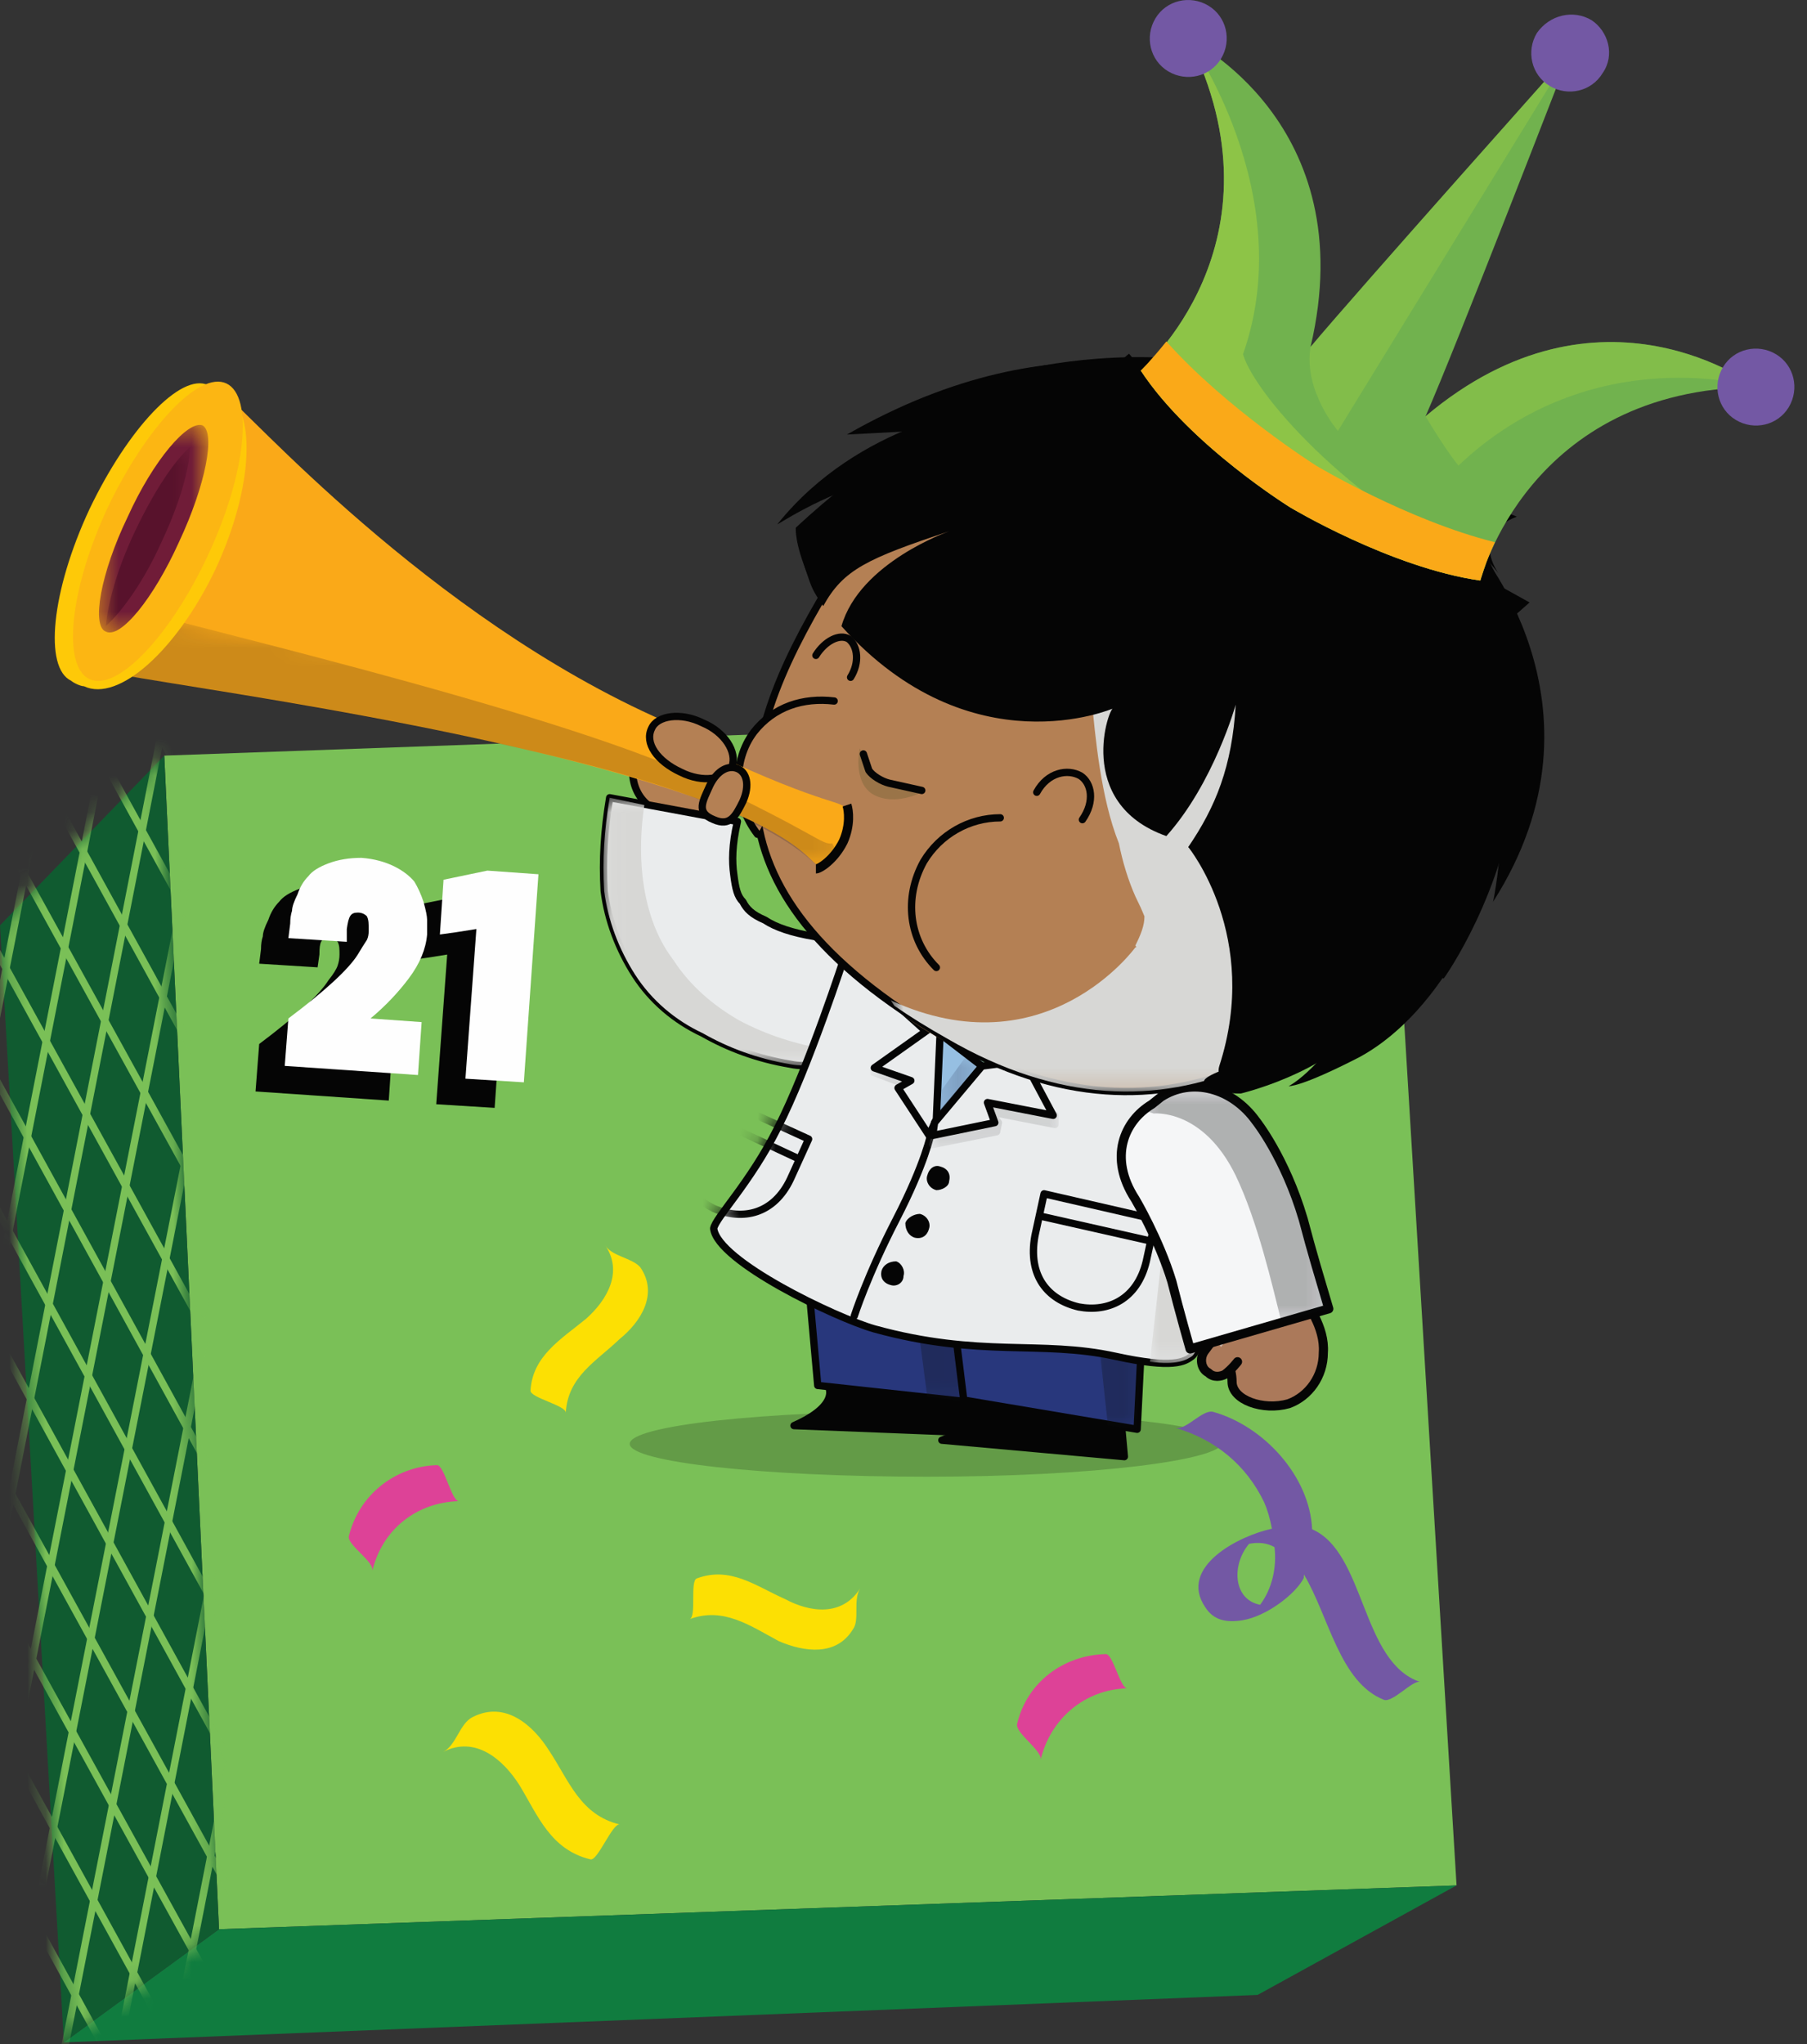 <svg width="99" height="112" viewBox="0 0 99 112" fill="none" xmlns="http://www.w3.org/2000/svg">
<rect x="0" y="0" width="99" height="112" fill="#333333" stroke="none"/>
<path d="M9 41.4L75.9 39L79.8 103.3L12 105.7L9 41.4Z" fill="#7AC057"/>
<path d="M79.8 103.3L12 105.7L3.5 111.9L68.9 109.3L79.8 103.3Z" fill="#107C3F"/>
<path d="M9 41.4L0 50.7L3.5 111.9L12 105.7L9 41.4Z" fill="#105B30"/>
<mask id="mask0_150_7767" style="mask-type:luminance" maskUnits="userSpaceOnUse" x="0" y="41" width="12" height="71">
<path d="M8.73 41.38L0.04 50.7L3.49 111.87L12 105.63L8.73 41.38Z" fill="white"/>
</mask>
<g mask="url(#mask0_150_7767)">
<path d="M0.8 -9.5L-20.7 99.4" stroke="#7AC057" stroke-width="0.4"/>
<path d="M3 -5.5L-18.5 103.4" stroke="#7AC057" stroke-width="0.4"/>
<path d="M5.1 -1.6L-16.3 107.4" stroke="#7AC057" stroke-width="0.4"/>
<path d="M7.3 2.4L-14.1 111.3" stroke="#7AC057" stroke-width="0.4"/>
<path d="M9.5 6.4L-11.9 115.3" stroke="#7AC057" stroke-width="0.4"/>
<path d="M11.7 10.4L-9.7 119.3" stroke="#7AC057" stroke-width="0.4"/>
<path d="M13.9 14.4L-7.5 123.3" stroke="#7AC057" stroke-width="0.4"/>
<path d="M16.1 18.3L-5.4 127.3" stroke="#7AC057" stroke-width="0.4"/>
<path d="M18.3 22.3L-3.2 131.2" stroke="#7AC057" stroke-width="0.4"/>
<path d="M20.5 26.3L-1 135.2" stroke="#7AC057" stroke-width="0.4"/>
<path d="M22.6 30.3L1.2 139.2" stroke="#7AC057" stroke-width="0.4"/>
<path d="M24.8 34.2L3.4 143.2" stroke="#7AC057" stroke-width="0.4"/>
<path d="M27 38.2L5.6 147.2" stroke="#7AC057" stroke-width="0.4"/>
<path d="M29.2 42.2L7.8 151.1" stroke="#7AC057" stroke-width="0.4"/>
<path d="M31.4 46.2L10 155.1" stroke="#7AC057" stroke-width="0.4"/>
<path d="M38 58.1L-8 -25.4" stroke="#7AC057" stroke-width="0.4"/>
<path d="M36.9 63.3L-9 -20.3" stroke="#7AC057" stroke-width="0.4"/>
<path d="M35.9 68.5L-10 -15.1" stroke="#7AC057" stroke-width="0.4"/>
<path d="M34.9 73.7L-11.1 -9.9" stroke="#7AC057" stroke-width="0.4"/>
<path d="M33.9 78.9L-12.1 -4.7" stroke="#7AC057" stroke-width="0.4"/>
<path d="M32.8 84.1L-13.1 0.5" stroke="#7AC057" stroke-width="0.4"/>
<path d="M31.8 89.2L-14.1 5.7" stroke="#7AC057" stroke-width="0.4"/>
<path d="M30.8 94.4L-15.1 10.9" stroke="#7AC057" stroke-width="0.4"/>
<path d="M29.8 99.6L-16.2 16.1" stroke="#7AC057" stroke-width="0.4"/>
<path d="M28.8 104.8L-17.2 21.2" stroke="#7AC057" stroke-width="0.4"/>
<path d="M27.7 110L-18.2 26.4" stroke="#7AC057" stroke-width="0.4"/>
<path d="M26.7 115.2L-19.2 31.6" stroke="#7AC057" stroke-width="0.4"/>
<path d="M25.7 120.4L-20.2 36.8" stroke="#7AC057" stroke-width="0.4"/>
<path d="M24.7 125.6L-21.3 42" stroke="#7AC057" stroke-width="0.4"/>
<path d="M23.7 130.7L-22.3 47.2" stroke="#7AC057" stroke-width="0.4"/>
<path d="M22.6 135.9L-23.3 52.4" stroke="#7AC057" stroke-width="0.4"/>
<path d="M21.6 141.1L-24.3 57.6" stroke="#7AC057" stroke-width="0.4"/>
<path d="M20.6 146.3L-25.3 62.7" stroke="#7AC057" stroke-width="0.4"/>
<path d="M19.6 151.5L-26.4 67.9" stroke="#7AC057" stroke-width="0.4"/>
<path d="M18.6 156.7L-27.4 73.1" stroke="#7AC057" stroke-width="0.4"/>
<path d="M17.5 161.9L-28.4 78.3" stroke="#7AC057" stroke-width="0.4"/>
<path d="M16.5 167.1L-29.4 83.5" stroke="#7AC057" stroke-width="0.4"/>
</g>
<path opacity="0.2" d="M34.501 79.108C34.501 80.108 41.801 80.908 50.801 80.908C59.801 80.908 67.001 80.008 67.001 79.008C67.001 78.108 59.801 77.308 50.801 77.308C41.801 77.308 34.501 78.108 34.501 79.108Z" fill="#050505"/>
<path d="M38.901 45.708C38.901 45.708 36.101 44.808 35.501 44.108C34.401 43.208 34.401 41.508 35.401 40.408C36.401 39.308 38.001 39.308 39.101 40.208C40.001 41.008 40.101 42.308 39.601 43.408C39.734 43.408 39.834 43.441 39.901 43.508C40.201 43.808 40.301 44.208 40.001 44.508L38.901 45.708Z" fill="#B48054"/>
<path d="M38.901 45.708C38.901 45.708 36.101 44.808 35.501 44.108C34.401 43.208 34.401 41.508 35.401 40.408C36.401 39.308 38.001 39.308 39.101 40.208C40.001 41.008 40.101 42.308 39.601 43.408C39.734 43.408 39.834 43.441 39.901 43.508C40.201 43.808 40.301 44.208 40.001 44.508L38.901 45.708Z" stroke="#050505" stroke-width="0.4" stroke-linecap="round" stroke-linejoin="round"/>
<path d="M47.401 55.508C47.801 53.608 46.501 51.708 44.601 51.308C43.401 51.108 42.501 50.808 41.901 50.408C41.201 50.108 40.901 49.808 40.701 49.408C40.401 49.108 40.301 48.708 40.201 47.908C40.101 47.208 40.101 46.308 40.401 45.008L33.401 43.708C33.101 45.508 33.001 47.108 33.101 48.808C33.301 50.408 33.901 52.008 34.801 53.408C35.701 54.808 37.001 55.908 38.501 56.608C39.901 57.408 41.501 58.008 43.301 58.308C45.201 58.708 47.101 57.408 47.401 55.508Z" fill="#EAECED"/>
<path d="M47.401 55.508C47.801 53.608 46.501 51.708 44.601 51.308C43.401 51.108 42.501 50.808 41.901 50.408C41.201 50.108 40.901 49.808 40.701 49.408C40.401 49.108 40.301 48.708 40.201 47.908C40.101 47.208 40.101 46.308 40.401 45.008L33.401 43.708C33.101 45.508 33.001 47.108 33.101 48.808C33.301 50.408 33.901 52.008 34.801 53.408C35.701 54.808 37.001 55.908 38.501 56.608C39.901 57.408 41.501 58.008 43.301 58.308C45.201 58.708 47.101 57.408 47.401 55.508Z" stroke="#050505" stroke-width="0.4" stroke-linecap="round" stroke-linejoin="round"/>
<g style="mix-blend-mode:multiply">
<mask id="mask1_150_7767" style="mask-type:luminance" maskUnits="userSpaceOnUse" x="33" y="43" width="14" height="16">
<path d="M46.151 58.368L33.061 58.378L33.051 43.708L46.141 43.698L46.151 58.368Z" fill="white"/>
</mask>
<g mask="url(#mask1_150_7767)">
<path d="M45.301 57.508C43.601 57.208 42.001 56.708 40.501 55.908C39.101 55.108 37.801 54.008 36.901 52.608C35.901 51.308 35.401 49.708 35.201 48.008C35.067 46.741 35.101 45.441 35.301 44.108L33.401 43.708C33.101 45.508 33.001 47.108 33.101 48.808C33.301 50.408 33.901 52.008 34.801 53.408C35.701 54.808 37.001 55.908 38.501 56.608C39.901 57.408 41.501 58.008 43.301 58.308C44.301 58.508 45.401 58.208 46.201 57.608C45.867 57.608 45.567 57.575 45.301 57.508Z" fill="#D7D7D5"/>
</g>
</g>
<path d="M45.401 76.008C45.401 76.008 46.001 77.008 43.501 78.108L53.601 78.508L53.401 76.408L45.401 76.008Z" fill="#050505"/>
<path d="M45.401 76.008C45.401 76.008 46.001 77.008 43.501 78.108L53.601 78.508L53.401 76.408L45.401 76.008Z" stroke="#050505" stroke-width="0.4" stroke-linecap="round" stroke-linejoin="round"/>
<path d="M44.101 68.108L44.801 75.908L54.001 76.908L54.701 69.108" fill="#28377C"/>
<path d="M44.101 68.108L44.801 75.908L54.001 76.908L54.701 69.108" stroke="#050505" stroke-width="0.4" stroke-linecap="round" stroke-linejoin="round"/>
<g opacity="0.3">
<mask id="mask2_150_7767" style="mask-type:luminance" maskUnits="userSpaceOnUse" x="49" y="68" width="4" height="9">
<path d="M52.981 76.788H49.821V68.938H52.971L52.981 76.788Z" fill="white"/>
</mask>
<g mask="url(#mask2_150_7767)">
<path d="M49.801 68.908L50.801 76.508L53.001 76.808L52.301 69.408L49.801 68.908Z" fill="#0C0E10"/>
</g>
</g>
<path d="M53.101 76.808C53.101 76.808 53.801 78.108 51.601 78.908L61.601 79.808L61.401 77.608L53.101 76.808Z" fill="#050505"/>
<path d="M53.101 76.808C53.101 76.808 53.801 78.108 51.601 78.908L61.601 79.808L61.401 77.608L53.101 76.808Z" stroke="#050505" stroke-width="0.4" stroke-linecap="round" stroke-linejoin="round"/>
<path d="M51.801 68.608L52.801 76.708L62.301 78.308L62.701 70.308" fill="#28377C"/>
<path d="M51.801 68.608L52.801 76.708L62.301 78.308L62.701 70.308" stroke="#050505" stroke-width="0.4" stroke-linecap="round" stroke-linejoin="round"/>
<g opacity="0.3">
<mask id="mask3_150_7767" style="mask-type:luminance" maskUnits="userSpaceOnUse" x="60" y="71" width="3" height="8">
<path d="M62.621 78.328H60.021L60.011 71.668H62.621V78.328Z" fill="white"/>
</mask>
<g mask="url(#mask3_150_7767)">
<path d="M62.601 72.908L62.501 71.908L60.001 71.708L60.701 78.108L62.301 78.308L62.601 72.908Z" fill="#0C0E10"/>
</g>
</g>
<path d="M53.301 58.808L49.401 55.308L46.301 52.308C46.301 52.308 44.301 58.508 42.601 61.808C41.101 64.808 39.201 66.708 39.101 67.308C39.301 69.108 45.801 72.208 47.901 72.808C53.701 74.408 57.001 73.408 61.101 74.308C64.301 75.008 64.901 74.608 65.301 74.308C66.601 73.308 67.101 57.308 67.101 57.308H59.301L53.301 58.808Z" fill="#EAECED"/>
<path d="M53.301 58.808L49.401 55.308L46.301 52.308C46.301 52.308 44.301 58.508 42.601 61.808C41.101 64.808 39.201 66.708 39.101 67.308C39.301 69.108 45.801 72.208 47.901 72.808C53.701 74.408 57.001 73.408 61.101 74.308C64.301 75.008 64.901 74.608 65.301 74.308C66.601 73.308 67.101 57.308 67.101 57.308H59.301L53.301 58.808Z" stroke="#050505" stroke-width="0.4" stroke-linecap="round" stroke-linejoin="round"/>
<path d="M56.701 67.708C56.301 69.908 57.401 71.208 59.101 71.608C60.701 71.908 62.301 71.208 62.801 69.108L63.301 66.808L57.201 65.408L56.701 67.708Z" stroke="#050505" stroke-width="0.4" stroke-linecap="round" stroke-linejoin="round"/>
<path d="M56.901 66.608L63.101 68.008L56.901 66.608Z" fill="#E3272C"/>
<path d="M56.901 66.608L63.101 68.008" stroke="#050505" stroke-width="0.4"/>
<path d="M52.001 64.708C52.001 65.008 51.601 65.208 51.301 65.208C50.901 65.108 50.701 64.708 50.801 64.408C50.901 64.008 51.201 63.808 51.501 63.908C51.901 64.008 52.101 64.308 52.001 64.708Z" fill="#050505"/>
<path d="M50.901 67.308C50.801 67.708 50.501 67.908 50.101 67.808C49.801 67.708 49.601 67.408 49.601 67.008C49.701 66.708 50.101 66.508 50.401 66.508C50.801 66.608 51.001 67.008 50.901 67.308Z" fill="#050505"/>
<path d="M49.501 69.908C49.501 70.308 49.101 70.508 48.801 70.408C48.401 70.308 48.201 70.008 48.301 69.608C48.401 69.308 48.701 69.108 49.101 69.108C49.401 69.208 49.601 69.608 49.501 69.908Z" fill="#050505"/>
<g style="mix-blend-mode:multiply">
<mask id="mask4_150_7767" style="mask-type:luminance" maskUnits="userSpaceOnUse" x="62" y="57" width="6" height="18">
<path d="M67.111 74.678H62.981L62.971 57.348H67.101L67.111 74.678Z" fill="white"/>
</mask>
<g mask="url(#mask4_150_7767)">
<path d="M65.301 74.308C66.501 73.408 67.001 60.008 67.101 57.708V57.308L64.901 57.708L63.001 74.608C64.501 74.808 65.001 74.508 65.301 74.308Z" fill="#D7D7D5"/>
</g>
</g>
<path d="M71.201 70.808C71.601 71.408 72.601 72.708 72.501 74.108C72.501 75.408 71.701 76.508 70.601 76.908C69.201 77.308 67.501 76.708 67.501 75.708C67.501 75.308 67.401 74.908 67.201 74.408C67.101 73.908 66.701 73.108 66.701 72.908C66.401 72.108 66.301 70.308 67.901 69.708C69.901 69.008 71.201 70.808 71.201 70.808Z" fill="#AB795A"/>
<path d="M71.201 70.808C71.601 71.408 72.601 72.708 72.501 74.108C72.501 75.408 71.701 76.508 70.601 76.908C69.201 77.308 67.501 76.708 67.501 75.708C67.501 75.308 67.401 74.908 67.201 74.408C67.101 73.908 66.701 73.108 66.701 72.908C66.401 72.108 66.301 70.308 67.901 69.708C69.901 69.008 71.201 70.808 71.201 70.808Z" stroke="#050505" stroke-width="0.5" stroke-linecap="round" stroke-linejoin="round"/>
<path d="M67.201 72.408L66.001 74.008C65.701 74.408 65.801 75.008 66.201 75.208C66.501 75.508 66.901 75.408 67.101 75.308C67.501 75.008 67.801 74.608 67.801 74.608" fill="#AB795A"/>
<path d="M67.201 72.408L66.001 74.008C65.701 74.408 65.801 75.008 66.201 75.208C66.501 75.508 66.901 75.408 67.101 75.308C67.501 75.008 67.801 74.608 67.801 74.608" stroke="#050505" stroke-width="0.5" stroke-linecap="round" stroke-linejoin="round"/>
<g style="mix-blend-mode:multiply">
<mask id="mask5_150_7767" style="mask-type:luminance" maskUnits="userSpaceOnUse" x="66" y="69" width="7" height="5">
<path d="M72.211 73.838L66.221 73.848V69.418H72.201L72.211 73.838Z" fill="white"/>
</mask>
<g mask="url(#mask5_150_7767)">
<path d="M72.201 71.908C72.201 71.908 70.501 71.108 68.801 72.208C67.101 73.308 66.901 73.808 66.901 73.808C66.901 73.808 65.701 72.308 66.501 71.008C67.401 69.708 69.201 68.908 70.201 69.808C71.101 70.708 72.201 71.908 72.201 71.908Z" fill="#DFDFDF"/>
</g>
</g>
<path d="M72.801 71.708C72.301 70.008 71.901 68.708 71.401 66.808C70.401 63.408 68.801 61.408 68.801 61.408C67.501 59.608 65.301 59.008 63.601 60.108L63.101 60.508C61.601 61.408 60.701 63.408 62.201 65.708C62.201 65.708 63.501 67.908 64.201 70.208C64.601 71.808 65.201 73.908 65.201 73.908L72.801 71.708Z" fill="#F5F6F7"/>
<path d="M72.801 71.708C72.301 70.008 71.901 68.708 71.401 66.808C70.401 63.408 68.801 61.408 68.801 61.408C67.501 59.608 65.301 59.008 63.601 60.108L63.101 60.508C61.601 61.408 60.701 63.408 62.201 65.708C62.201 65.708 63.501 67.908 64.201 70.208C64.601 71.808 65.201 73.908 65.201 73.908L72.801 71.708Z" stroke="#050505" stroke-width="0.5" stroke-linecap="round" stroke-linejoin="round"/>
<g opacity="0.3">
<mask id="mask6_150_7767" style="mask-type:luminance" maskUnits="userSpaceOnUse" x="62" y="59" width="11" height="14">
<path d="M72.761 72.438L62.591 72.448L62.581 59.588L72.751 59.578L72.761 72.438Z" fill="white"/>
</mask>
<g mask="url(#mask6_150_7767)">
<path d="M72.801 71.708C72.301 70.008 71.901 68.708 71.401 66.808C70.401 63.408 68.801 61.408 68.801 61.408C67.501 59.608 65.301 59.008 63.601 60.108L63.101 60.508C62.901 60.575 62.734 60.675 62.601 60.808C62.901 60.908 63.201 61.008 63.201 61.008C63.201 61.008 65.901 60.708 67.701 64.408C68.901 66.908 69.701 70.408 70.201 72.408L72.801 71.708Z" fill="#0A0C0F"/>
</g>
</g>
<path d="M51.001 62.108C51.001 62.108 50.701 63.708 49.101 66.808C47.501 69.908 46.801 72.108 46.801 72.108" fill="#FEFEFE"/>
<path d="M51.001 62.108C51.001 62.108 50.701 63.708 49.101 66.808C47.501 69.908 46.801 72.108 46.801 72.108" stroke="#050505" stroke-width="0.4" stroke-linecap="round" stroke-linejoin="round"/>
<path d="M51.401 61.708L50.901 61.508L51.301 56.608L54.901 58.808L51.401 61.708Z" fill="#96BFE2"/>
<g opacity="0.4">
<mask id="mask7_150_7767" style="mask-type:luminance" maskUnits="userSpaceOnUse" x="50" y="59" width="9" height="4">
<path d="M58.071 62.938L50.931 62.948V59.898H58.061L58.071 62.938Z" fill="white"/>
</mask>
<g mask="url(#mask7_150_7767)">
<path d="M57.801 61.108V61.608L54.201 60.908L54.701 61.508L54.601 62.008L51.101 62.708L51.401 61.708L53.601 60.108L57.801 61.108Z" fill="#ACACAD"/>
<path d="M57.801 61.108V61.608L54.201 60.908L54.701 61.508L54.601 62.008L51.101 62.708L51.401 61.708L53.601 60.108L57.801 61.108Z" stroke="#ACACAD" stroke-width="0.4" stroke-linejoin="round"/>
</g>
</g>
<g opacity="0.4">
<mask id="mask8_150_7767" style="mask-type:luminance" maskUnits="userSpaceOnUse" x="47" y="58" width="4" height="5">
<path d="M50.891 62.058H47.691L47.681 58.458L50.891 58.448V62.058Z" fill="white"/>
</mask>
<g mask="url(#mask8_150_7767)">
<path d="M49.901 59.208V59.808L50.901 62.008L49.301 59.508L47.701 58.908V58.408L49.901 59.208Z" fill="#ACACAD"/>
</g>
</g>
<path d="M51.001 56.308L47.901 58.508L49.901 59.208L49.201 59.608L50.901 62.208L51.301 61.308L51.501 56.708L51.001 56.308Z" fill="#EAECED"/>
<path d="M51.001 56.308L47.901 58.508L49.901 59.208L49.201 59.608L50.901 62.208L51.301 61.308L51.501 56.708L51.001 56.308Z" stroke="#050505" stroke-width="0.4" stroke-linecap="round" stroke-linejoin="round"/>
<path d="M56.101 58.108L57.701 61.108L54.101 60.408L54.501 61.508L51.101 62.208L51.201 61.508L53.801 58.408L56.101 58.108Z" fill="#EAECED"/>
<path d="M56.101 58.108L57.701 61.108L54.101 60.408L54.501 61.508L51.101 62.208L51.201 61.508L53.801 58.408L56.101 58.108Z" stroke="#050505" stroke-width="0.4" stroke-linecap="round" stroke-linejoin="round"/>
<mask id="mask9_150_7767" style="mask-type:luminance" maskUnits="userSpaceOnUse" x="39" y="59" width="9" height="10">
<path d="M47.891 62.048L44.091 68.838L39.101 67.058L43.671 59.498L47.891 62.048Z" fill="white"/>
</mask>
<g mask="url(#mask9_150_7767)">
<path d="M37.601 61.908C36.701 63.908 37.501 65.408 39.101 66.208C40.701 66.908 42.401 66.508 43.301 64.608L44.301 62.408L38.601 59.808L37.601 61.908Z" stroke="#050505" stroke-width="0.4" stroke-linecap="round" stroke-linejoin="round"/>
<path d="M38.001 60.808L43.801 63.508L38.001 60.808Z" fill="#E3272C"/>
<path d="M38.001 60.808L43.801 63.508" stroke="#050505" stroke-width="0.4"/>
</g>
<g opacity="0.5">
<mask id="mask10_150_7767" style="mask-type:luminance" maskUnits="userSpaceOnUse" x="51" y="57" width="3" height="4">
<path d="M53.501 60.858H51.491V57.928H53.491L53.501 60.858Z" fill="white"/>
</mask>
<g mask="url(#mask10_150_7767)">
<path d="M52.901 57.908L53.501 58.408L51.501 60.908L51.601 59.708L52.901 57.908Z" fill="#6983A5"/>
</g>
</g>
<path d="M53.801 58.408L49.501 55.108" stroke="#050505" stroke-width="0.4" stroke-linecap="round" stroke-linejoin="round"/>
<path d="M78.201 49.908C72.801 58.808 61.301 62.108 51.701 57.008C42.401 52.108 40.301 40.108 45.801 31.208C51.201 22.308 62.501 19.308 71.401 24.808C80.301 30.208 83.701 41.008 78.201 49.908Z" fill="#9A7448"/>
<path d="M74.801 49.208C69.601 57.708 60.001 61.208 51.601 56.008C43.201 50.908 40.601 39.808 45.801 31.208C51.001 22.708 56.301 23.808 64.701 29.008C73.101 34.208 80.101 40.708 74.801 49.208Z" fill="#BC8357"/>
<path d="M79.301 48.008C73.901 56.908 64.101 64.008 51.901 56.908C37.501 48.508 40.401 40.208 45.901 31.308C51.301 22.408 63.001 19.608 71.901 25.008C80.801 30.508 84.801 39.108 79.301 48.008Z" fill="#B48054"/>
<path d="M79.301 48.008C73.901 56.908 64.101 64.008 51.901 56.908C37.501 48.508 40.401 40.208 45.901 31.308C51.301 22.408 63.001 19.608 71.901 25.008C80.801 30.508 84.801 39.108 79.301 48.008Z" stroke="#050505" stroke-width="0.4"/>
<path d="M44.701 35.908C44.201 36.708 44.201 37.608 44.701 37.908C45.201 38.208 46.001 37.808 46.501 37.008C47.001 36.208 47.001 35.408 46.501 35.008C46.001 34.708 45.201 35.108 44.701 35.908Z" fill="#050505"/>
<path d="M59.101 44.708C58.601 45.508 57.801 45.908 57.301 45.608C56.701 45.208 56.701 44.408 57.201 43.608C57.701 42.808 58.501 42.408 59.001 42.708C59.501 43.008 59.501 43.908 59.101 44.708Z" fill="#050505"/>
<path d="M59.201 43.708C59.101 43.808 58.901 43.908 58.801 43.808C58.701 43.808 58.701 43.608 58.801 43.508C58.901 43.308 59.001 43.208 59.101 43.308C59.201 43.408 59.301 43.508 59.201 43.708Z" fill="#FEFEFE"/>
<path d="M44.701 35.908C44.201 36.708 44.201 37.608 44.701 37.908C45.201 38.208 46.001 37.808 46.501 37.008C47.001 36.208 47.001 35.408 46.501 35.008C46.001 34.708 45.201 35.108 44.701 35.908Z" fill="#050505"/>
<path d="M46.501 35.908C46.401 36.008 46.201 36.108 46.101 36.008C46.001 36.008 46.001 35.808 46.101 35.708C46.201 35.508 46.301 35.508 46.501 35.508C46.601 35.608 46.601 35.808 46.501 35.908Z" fill="#FEFEFE"/>
<path d="M59.101 44.708C58.601 45.508 57.801 45.908 57.301 45.608C56.701 45.208 56.701 44.408 57.201 43.608C57.701 42.808 58.501 42.408 59.001 42.708C59.501 43.008 59.501 43.908 59.101 44.708Z" fill="#B48054"/>
<path d="M59.101 44.708C58.601 45.508 57.801 45.908 57.301 45.608C56.701 45.208 56.701 44.408 57.201 43.608C57.701 42.808 58.501 42.408 59.001 42.708C59.501 43.008 59.501 43.908 59.101 44.708Z" stroke="#B48054" stroke-width="0.4"/>
<path d="M59.201 43.708C59.101 43.808 58.901 43.908 58.801 43.808C58.701 43.808 58.701 43.608 58.801 43.508C58.901 43.308 59.001 43.208 59.101 43.308C59.201 43.408 59.301 43.508 59.201 43.708Z" fill="#B48054"/>
<path d="M59.201 43.708C59.101 43.808 58.901 43.908 58.801 43.808C58.701 43.808 58.701 43.608 58.801 43.508C58.901 43.308 59.001 43.208 59.101 43.308C59.201 43.408 59.301 43.508 59.201 43.708Z" stroke="#B48054" stroke-width="0.4"/>
<path d="M44.701 35.908C44.201 36.708 44.201 37.608 44.701 37.908C45.201 38.208 46.001 37.808 46.501 37.008C47.001 36.208 47.001 35.408 46.501 35.008C46.001 34.708 45.201 35.108 44.701 35.908Z" fill="#B48054"/>
<path d="M44.701 35.908C44.201 36.708 44.201 37.608 44.701 37.908C45.201 38.208 46.001 37.808 46.501 37.008C47.001 36.208 47.001 35.408 46.501 35.008C46.001 34.708 45.201 35.108 44.701 35.908Z" stroke="#B48054" stroke-width="0.4"/>
<path d="M46.501 35.908C46.401 36.008 46.201 36.108 46.101 36.008C46.001 36.008 46.001 35.808 46.101 35.708C46.201 35.508 46.301 35.508 46.501 35.508C46.601 35.608 46.601 35.808 46.501 35.908Z" fill="#B48054"/>
<path d="M46.501 35.908C46.401 36.008 46.201 36.108 46.101 36.008C46.001 36.008 46.001 35.808 46.101 35.708C46.201 35.508 46.301 35.508 46.501 35.508C46.601 35.608 46.601 35.808 46.501 35.908Z" stroke="#B48054" stroke-width="0.4"/>
<path d="M56.801 43.408C57.401 42.308 58.501 42.108 59.201 42.508C59.801 42.908 60.001 43.908 59.301 44.908" fill="#B48054"/>
<path d="M56.801 43.408C57.401 42.308 58.501 42.108 59.201 42.508C59.801 42.908 60.001 43.908 59.301 44.908" stroke="#050505" stroke-width="0.4" stroke-linecap="round" stroke-linejoin="round"/>
<path d="M46.601 37.108C47.101 36.308 47.001 35.408 46.501 35.008C46.001 34.708 45.201 35.108 44.701 35.908" fill="#B48054"/>
<path d="M46.601 37.108C47.101 36.308 47.001 35.408 46.501 35.008C46.001 34.708 45.201 35.108 44.701 35.908" stroke="#050505" stroke-width="0.4" stroke-linecap="round" stroke-linejoin="round"/>
<g style="mix-blend-mode:multiply">
<mask id="mask11_150_7767" style="mask-type:luminance" maskUnits="userSpaceOnUse" x="48" y="22" width="34" height="38">
<path d="M81.811 59.798L48.771 59.828L48.741 22.638L81.781 22.618L81.811 59.798Z" fill="white"/>
</mask>
<g mask="url(#mask11_150_7767)">
<path d="M62.201 51.908C62.267 51.908 62.267 51.875 62.201 51.808C62.501 51.208 62.701 50.708 62.701 50.208C62.567 49.874 62.401 49.508 62.201 49.108C61.801 48.208 61.501 47.208 61.301 46.208C60.301 43.708 60.001 40.308 59.801 38.208C59.501 35.908 57.901 23.108 57.901 23.108C57.901 23.108 63.201 21.808 68.501 23.408C68.567 23.475 68.634 23.508 68.701 23.508C68.901 23.575 69.101 23.641 69.301 23.708C69.367 23.774 69.434 23.808 69.501 23.808C75.901 26.608 80.301 33.408 81.801 39.608C81.801 39.608 81.801 39.641 81.801 39.708C81.801 42.408 81.101 45.208 79.301 48.008C73.901 56.908 64.101 64.008 51.901 56.908C50.834 56.308 49.867 55.708 49.001 55.108C48.867 54.908 48.801 54.808 48.801 54.808C57.301 58.708 62.201 51.908 62.201 51.908Z" fill="#D7D7D5"/>
</g>
</g>
<path d="M78.501 49.908C78.501 49.908 81.901 49.908 77.701 54.208C75.501 56.308 71.001 57.908 71.001 57.908L78.501 49.908Z" fill="#201E1E"/>
<path d="M54.001 22.308C54.001 22.308 47.101 23.108 42.601 28.708C42.401 28.908 44.901 27.108 48.301 26.208" fill="#050505"/>
<path d="M80.701 29.708C80.701 29.708 88.701 38.608 81.801 49.408C81.801 49.408 83.601 41.308 80.701 29.708Z" fill="#050505"/>
<path d="M73.301 36.808C72.901 36.608 69.501 47.708 73.901 50.808C76.901 47.708 76.701 43.008 76.701 43.008C77.101 47.108 75.601 50.408 74.701 51.308C75.401 51.908 77.501 53.308 79.101 53.608C79.101 53.608 92.401 35.108 71.201 22.808C71.201 22.808 59.101 14.508 43.601 28.908C43.601 28.908 43.501 29.708 44.301 31.608C44.901 33.108 50.701 25.608 51.601 26.708" fill="#050505"/>
<path d="M68.801 21.708C66.701 20.808 58.301 17.008 46.401 23.808C46.401 23.808 71.001 22.608 68.801 21.708Z" fill="#050505"/>
<path d="M55.401 20.408C55.401 20.408 75.001 14.808 82.401 32.508C89.701 50.108 55.401 20.408 55.401 20.408Z" fill="#050505"/>
<path d="M79.701 52.508C79.701 52.508 77.801 56.108 74.501 57.908C71.201 59.608 70.601 59.508 70.601 59.508C70.601 59.508 72.501 58.608 75.101 54.108" fill="#050505"/>
<path d="M68.001 59.908C68.001 59.908 66.801 60.008 66.001 59.308C65.701 59.008 67.601 58.408 67.601 58.408L68.001 59.908Z" fill="#050505"/>
<path d="M65.401 21.908C65.401 21.908 56.901 15.908 43.901 29.608C43.901 29.608 43.701 29.508 44.101 31.108C44.501 32.308 44.501 32.308 45.101 33.208C46.201 31.208 47.501 30.608 52.001 29.108C52.001 29.108 47.101 30.808 46.101 34.308C53.201 42.208 61.001 38.808 61.001 38.808C60.801 38.608 58.801 44.008 63.901 45.808C66.501 42.908 67.701 38.608 67.701 38.608C67.501 42.008 66.601 44.208 65.101 46.408C65.601 46.808 67.401 47.208 68.601 47.408C68.601 47.408 80.401 30.408 65.401 21.908Z" fill="#050505"/>
<path d="M68.601 47.408C68.601 47.408 73.201 50.508 66.701 58.908L76.101 56.108C76.101 56.108 84.901 48.508 82.601 38.008C80.401 27.508 77.401 32.608 77.401 32.608L72.901 32.508L68.601 47.408Z" fill="#050505"/>
<path d="M65.101 46.408C65.101 46.408 69.101 51.308 66.801 58.408C66.501 59.408 68.001 59.908 68.001 59.908C68.001 59.908 72.601 58.808 74.601 56.208C76.701 53.508 72.001 45.608 72.001 45.608L65.101 46.408Z" fill="#050505"/>
<path d="M78.701 27.508C78.701 27.508 77.101 23.208 74.501 21.208C71.901 19.208 71.501 19.608 71.501 19.608C71.501 19.608 75.401 21.708 76.401 26.708" fill="#050505"/>
<path d="M82.101 31.408C82.101 31.408 80.501 29.308 83.101 28.308C83.101 28.308 81.401 27.508 80.701 28.308C80.901 27.108 80.701 24.708 77.701 22.408C77.701 22.408 78.801 25.408 76.701 25.008" fill="#050505"/>
<path d="M50.501 43.408C50.501 43.408 49.001 44.208 47.801 43.508C46.701 42.808 47.101 41.008 47.101 41.008C47.101 41.008 47.901 42.508 48.401 42.908C49.001 43.208 50.501 43.408 50.501 43.408Z" fill="#9A7448"/>
<path d="M47.301 41.308L47.601 42.208C47.801 42.508 48.301 42.808 48.701 42.908L50.501 43.308" stroke="#050505" stroke-width="0.4" stroke-linecap="round" stroke-linejoin="bevel"/>
<path d="M51.301 53.008C49.801 51.508 49.501 49.208 50.601 47.208C51.501 45.708 53.101 44.808 54.801 44.808" stroke="#050505" stroke-width="0.4" stroke-linecap="round" stroke-linejoin="bevel"/>
<path d="M41.501 45.708C40.201 44.008 40.101 41.708 41.301 40.108C42.401 38.708 44.001 38.208 45.701 38.408" fill="#B48054"/>
<path d="M41.501 45.708C40.201 44.008 40.101 41.708 41.301 40.108C42.401 38.708 44.001 38.208 45.701 38.408" stroke="#050505" stroke-width="0.4" stroke-linecap="round" stroke-linejoin="round"/>
<path d="M67.201 25.908L61.701 19.508" stroke="#050505" stroke-width="0.4"/>
<path d="M83.801 33.008L82.001 32.008L81.401 34.108L82.101 34.508L83.801 33.008Z" fill="#050505"/>
<path d="M36.401 39.508C23.401 33.808 13.301 22.208 12.501 21.808C11.001 21.108 8.701 23.508 6.601 28.108C4.401 32.708 3.401 35.808 5.501 36.708C6.501 37.208 26.101 39.508 37.801 43.608C44.601 46.008 44.401 47.608 45.001 47.408C45.201 47.308 45.901 46.908 46.301 46.108C46.601 45.408 46.501 44.708 46.401 44.408C46.201 43.808 45.501 44.308 38.901 41.208" fill="#FAA918"/>
<g style="mix-blend-mode:multiply" opacity="0.2">
<mask id="mask12_150_7767" style="mask-type:luminance" maskUnits="userSpaceOnUse" x="4" y="33" width="42" height="15">
<path d="M45.801 47.438L4.331 41.058L4.321 33.318L45.801 39.698V47.438Z" fill="white"/>
</mask>
<g mask="url(#mask12_150_7767)">
<path d="M45.001 47.408C45.101 47.408 45.501 47.008 45.801 46.608L45.601 46.208C45.001 46.308 44.801 45.708 38.201 42.608C30.101 38.808 8.201 33.808 7.101 33.308L4.501 33.508C4.101 35.108 4.401 36.208 5.501 36.708C6.501 37.208 27.801 39.908 37.801 43.608C44.601 46.208 44.401 47.608 45.001 47.408Z" fill="#180E20"/>
</g>
</g>
<path d="M12.201 21.399C12.001 21.399 11.601 21.199 11.401 21.099C9.901 20.399 7.001 23.499 4.901 27.899C2.801 32.399 2.401 36.599 3.901 37.299C4.001 37.399 4.401 37.599 4.601 37.599C6.501 38.499 9.701 35.599 11.801 31.199C13.901 26.699 14.101 22.299 12.201 21.399Z" fill="#FEC908"/>
<path d="M11.401 30.408C9.301 34.908 6.401 37.908 4.901 37.208C3.401 36.508 3.801 32.308 5.901 27.808C8.001 23.408 10.901 20.308 12.401 21.008C13.901 21.708 13.501 25.908 11.401 30.408Z" fill="#FCB613"/>
<g opacity="0.9">
<mask id="mask13_150_7767" style="mask-type:luminance" maskUnits="userSpaceOnUse" x="5" y="23" width="7" height="12">
<path d="M11.431 34.688H5.401L5.391 23.318L11.421 23.308L11.431 34.688Z" fill="white"/>
</mask>
<g mask="url(#mask13_150_7767)">
<path d="M9.801 29.708C8.401 32.808 6.601 35.008 5.801 34.608C5.001 34.308 5.501 31.408 7.001 28.308C8.401 25.208 10.301 23.008 11.101 23.308C11.801 23.708 11.301 26.508 9.801 29.708Z" fill="#600B3C"/>
</g>
</g>
<g opacity="0.7">
<mask id="mask14_150_7767" style="mask-type:luminance" maskUnits="userSpaceOnUse" x="5" y="24" width="6" height="11">
<path d="M10.421 34.299L5.851 34.309L5.841 24.529H10.421V34.299Z" fill="white"/>
</mask>
<g mask="url(#mask14_150_7767)">
<path d="M8.801 29.799C9.801 27.699 10.401 25.699 10.401 24.499C9.501 25.299 8.401 26.999 7.401 29.099C6.401 31.199 5.901 33.099 5.801 34.299C6.701 33.499 7.901 31.799 8.801 29.799Z" fill="#4E0E26"/>
</g>
</g>
<path d="M40.101 42.008C39.701 42.708 38.501 42.908 37.301 42.308C36.001 41.708 35.301 40.708 35.701 39.908C36.001 39.208 37.301 39.008 38.501 39.608C39.701 40.108 40.401 41.208 40.101 42.008Z" fill="#B48054"/>
<path d="M40.101 42.008C39.701 42.708 38.501 42.908 37.301 42.308C36.001 41.708 35.301 40.708 35.701 39.908C36.001 39.208 37.301 39.008 38.501 39.608C39.701 40.108 40.401 41.208 40.101 42.008Z" stroke="#050505" stroke-width="0.4"/>
<path d="M40.701 43.908C40.301 44.708 40.001 45.308 39.101 44.908C38.101 44.508 38.501 43.908 38.901 43.008C39.301 42.208 39.901 41.908 40.401 42.108C40.901 42.308 41.101 43.008 40.701 43.908Z" fill="#B48054"/>
<path d="M40.701 43.908C40.301 44.708 40.001 45.308 39.101 44.908C38.101 44.508 38.501 43.908 38.901 43.008C39.301 42.208 39.901 41.908 40.401 42.108C40.901 42.308 41.101 43.008 40.701 43.908Z" stroke="#050505" stroke-width="0.4" stroke-linecap="round" stroke-linejoin="round"/>
<path d="M44.701 47.608C44.901 47.608 45.701 47.108 46.201 46.108C46.601 45.208 46.501 44.408 46.401 44.108" stroke="#050505" stroke-width="0.5"/>
<path d="M65.101 2.108C65.101 2.108 74.701 6.708 71.801 19.008C74.401 15.908 86.001 2.908 86.001 2.908C86.001 2.908 79.701 19.208 78.101 22.808C87.701 14.708 96.201 21.208 96.201 21.208C83.701 21.308 81.101 31.808 81.101 31.808C76.201 31.108 70.701 27.808 70.701 27.808C70.701 27.808 65.201 24.408 62.501 20.308C62.501 20.308 70.701 13.308 65.101 2.108Z" fill="#71B24E"/>
<g style="mix-blend-mode:multiply" opacity="0.8">
<path d="M65.101 2.108C65.101 2.108 71.201 10.608 68.101 19.408C68.801 21.808 74.701 28.208 81.401 30.908C81.201 31.508 81.101 31.808 81.101 31.808C76.201 31.108 70.701 27.808 70.701 27.808C70.701 27.808 65.201 24.408 62.501 20.308C62.501 20.308 70.701 13.308 65.101 2.108Z" fill="#94C845"/>
</g>
<g style="mix-blend-mode:multiply" opacity="0.5">
<path d="M71.801 19.008C74.401 15.908 86.001 2.908 86.001 2.908L73.301 23.608C73.301 23.608 71.401 21.408 71.801 19.008Z" fill="#94C845"/>
</g>
<g style="mix-blend-mode:multiply" opacity="0.5">
<path d="M79.901 25.508C79.101 24.508 78.101 22.808 78.101 22.808C87.701 14.708 96.201 21.208 96.201 21.208C96.201 21.208 87.301 18.508 79.901 25.508Z" fill="#94C845"/>
</g>
<path d="M98.001 22.308C97.401 23.308 96.101 23.608 95.101 23.008C94.101 22.408 93.801 21.108 94.401 20.108C95.001 19.108 96.301 18.808 97.301 19.408C98.301 20.008 98.601 21.308 98.001 22.308Z" fill="#7358A4"/>
<path d="M84.201 1.808C83.601 2.808 83.901 4.108 84.901 4.708C85.901 5.308 87.201 5.008 87.801 4.008C88.501 3.008 88.101 1.708 87.201 1.108C86.201 0.508 84.901 0.808 84.201 1.808Z" fill="#7358A4"/>
<path d="M63.301 1.008C62.701 2.008 63.001 3.308 64.001 3.908C65.001 4.508 66.301 4.208 66.901 3.208C67.501 2.208 67.201 0.908 66.201 0.308C65.201 -0.292 63.901 0.008 63.301 1.008Z" fill="#7358A4"/>
<path d="M72.101 25.508C72.101 25.508 77.101 28.508 81.901 29.708C81.301 31.008 81.101 31.808 81.101 31.808C76.201 31.108 70.701 27.808 70.701 27.808C70.701 27.808 65.201 24.408 62.501 20.308C62.501 20.308 63.101 19.708 63.901 18.708C67.201 22.408 72.101 25.508 72.101 25.508Z" fill="#FAA918"/>
<path d="M43.002 87.607C41.403 86.899 40.016 85.797 38.174 86.481C37.789 86.63 38.171 88.562 37.787 88.711C39.628 88.026 41.097 89.071 42.673 89.919C44.075 90.521 45.829 90.754 46.734 89.261C47.11 88.752 46.722 87.68 47.122 87.031C46.134 88.582 44.381 88.349 43.002 87.607Z" fill="#FCE003"/>
<path d="M28.477 97.836C29.48 99.498 30.172 101.343 32.344 101.872C32.738 101.996 33.567 99.841 33.961 99.965C31.788 99.435 31.196 97.597 30.093 95.928C29.178 94.472 27.652 93.179 25.896 94.076C25.173 94.434 25.002 95.626 24.28 95.984C26.036 95.086 27.562 96.379 28.477 97.836Z" fill="#FCE003"/>
<path d="M32.104 72.259C30.735 73.38 29.178 74.289 29.065 76.186C29.041 76.585 31.02 77.003 30.997 77.402C31.115 75.406 32.666 74.597 33.941 73.37C35.098 72.437 36.092 70.893 35.077 69.43C34.607 68.902 33.509 68.836 33.145 68.214C34.16 69.676 33.267 71.226 32.104 72.259Z" fill="#FCE003"/>
<path d="M57.011 96.426C57.547 94.154 59.445 92.564 61.752 92.501C61.353 92.477 60.967 90.551 60.562 90.627C58.254 90.69 56.262 92.174 55.726 94.447C55.597 94.94 57.141 95.933 57.011 96.426Z" fill="#DD4297"/>
<path d="M20.398 86.073C20.933 83.8 22.825 82.31 25.133 82.247C24.734 82.223 24.347 80.297 23.948 80.273C21.64 80.336 19.643 81.92 19.107 84.193C19.077 84.692 20.527 85.579 20.398 86.073Z" fill="#DD4297"/>
<path fill-rule="evenodd" clip-rule="evenodd" d="M77.801 92.153C77.408 92.029 76.333 93.267 75.839 93.138C73.391 92.191 72.806 88.55 71.439 86.265C71.436 86.331 71.431 86.398 71.427 86.464C70.975 87.339 69.4 88.548 68.085 88.77C67.175 88.916 66.482 88.775 66.024 88.046C64.552 85.855 67.859 84.148 69.685 83.756C69.584 83.216 69.445 82.74 69.269 82.329C68.29 80.267 66.57 78.863 64.403 78.233C64.996 78.368 65.866 77.218 66.459 77.353C69.219 78.118 71.76 80.874 71.887 83.787C74.817 85.063 74.561 91.058 77.801 92.153ZM69.826 84.766C69.438 84.543 68.974 84.482 68.434 84.583C67.464 85.728 67.551 87.636 69.037 87.925C69.689 87.062 69.96 85.876 69.826 84.766Z" fill="#7358A4"/>
<path d="M14.2 52.8L14.3 52C14.3 51.733 14.333 51.5 14.4 51.3C14.4 51.1 14.5 50.8 14.7 50.4C14.833 50 15.033 49.667 15.3 49.4C15.5 49.133 15.867 48.9 16.4 48.7C16.933 48.5 17.533 48.4 18.2 48.4C19.6 48.5 20.6 49.1 21.1 49.7C21.3 50.033 21.466 50.4 21.6 50.8C21.733 51.2 21.8 51.533 21.8 51.8C21.8 52 21.8 52.233 21.8 52.5V52.6C21.733 53.4 21.4 54.2 20.8 55C20.2 55.8 19.5 56.5 18.7 57.1L21.5 57.3L21.3 60.3L14 59.8L14.2 57.2C16.2 55.7 17.5 54.5 18 53.7C18.267 53.367 18.433 53.1 18.5 52.9C18.567 52.7 18.6 52.5 18.6 52.3C18.6 52 18.6 51.8 18.5 51.6C18.367 51.467 18.2 51.4 18 51.4C17.6 51.4 17.5 51.6 17.5 52.3L17.4 53L14.2 52.8Z" fill="#050505"/>
<path d="M25.2 49.1L27.9 49.3L27.1 60.7L23.9 60.5L24.5 52.3C23.7 52.433 23.033 52.533 22.5 52.6L22.7 49.6L25.2 49.1Z" fill="#050505"/>
<path d="M15.8 51.4L15.9 50.6C15.9 50.333 15.933 50.1 16 49.9C16 49.7 16.1 49.4 16.3 49C16.433 48.6 16.633 48.267 16.9 48C17.1 47.733 17.467 47.5 18 47.3C18.533 47.1 19.133 47 19.8 47C21.2 47.1 22.2 47.7 22.7 48.3C22.9 48.633 23.067 49 23.2 49.4C23.333 49.867 23.4 50.2 23.4 50.4C23.4 50.6 23.4 50.833 23.4 51.1V51.2C23.333 52 23 52.8 22.4 53.6C21.8 54.4 21.1 55.133 20.3 55.8L23.1 56L22.9 58.9L15.6 58.4L15.8 55.8C17.8 54.3 19.1 53.1 19.6 52.3C19.8 51.967 19.966 51.7 20.1 51.5C20.166 51.367 20.2 51.2 20.2 51C20.2 50.6 20.2 50.4 20.1 50.2C19.966 50.067 19.8 50 19.6 50C19.2 50 19.1 50.2 19 50.9V51.6L15.8 51.4Z" fill="#FEFEFE"/>
<path d="M26.7 47.7L29.5 47.9L28.7 59.3L25.5 59.1L26.1 50.9C25.3 51.033 24.633 51.133 24.1 51.2L24.3 48.2L26.7 47.7Z" fill="#FEFEFE"/>
</svg>
